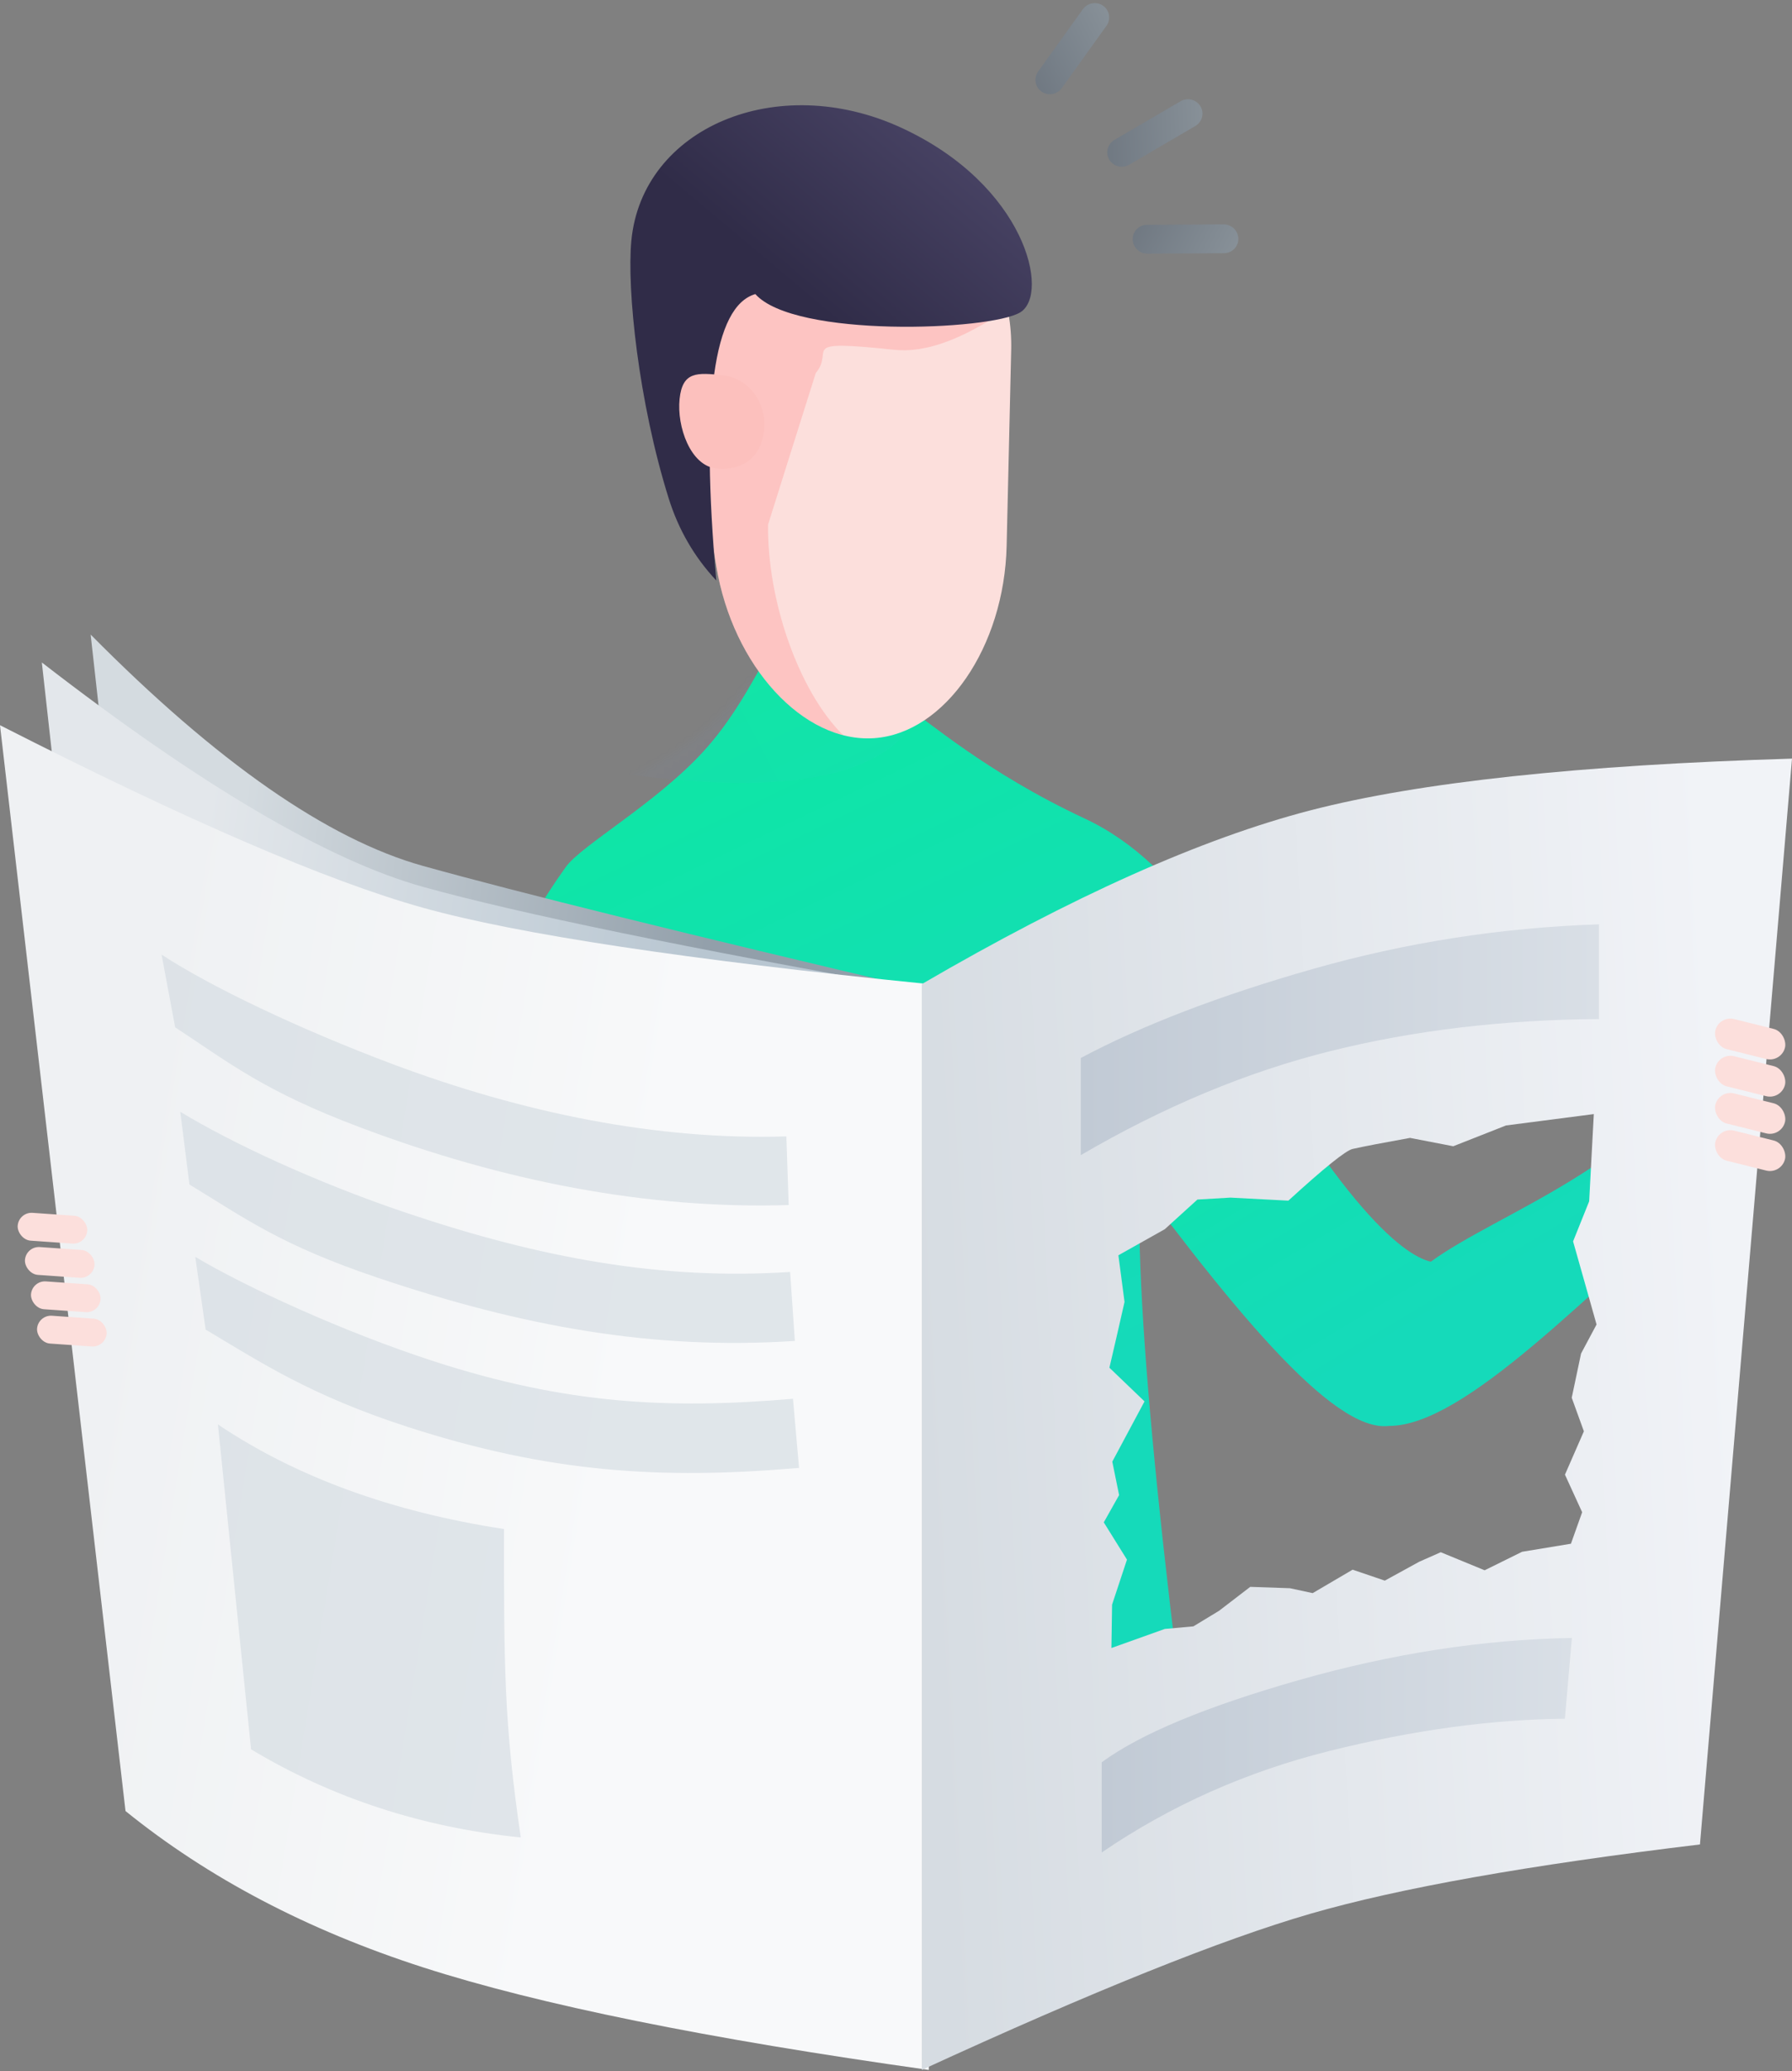 <?xml version="1.0" encoding="UTF-8"?>
<svg width="257px" height="297px" viewBox="0 0 257 297" version="1.1" xmlns="http://www.w3.org/2000/svg" xmlns:xlink="http://www.w3.org/1999/xlink">
    <rect x="0" y="0" width="257" height="297" fill="#808080" stroke="none"/>
    <!-- Generator: Sketch 49.3 (51167) - http://www.bohemiancoding.com/sketch -->
    <title>empty feed</title>
    <desc>Created with Sketch.</desc>
    <defs>
        <linearGradient x1="50%" y1="0%" x2="50%" y2="100%" id="linearGradient-1">
            <stop stop-color="#8FA1B0" offset="0%"></stop>
            <stop stop-color="#5F7083" offset="100%"></stop>
        </linearGradient>
        <linearGradient x1="60.881%" y1="74.033%" x2="0%" y2="-78.945%" id="linearGradient-2">
            <stop stop-color="#15DABA" offset="0%"></stop>
            <stop stop-color="#13DEB4" offset="20.5%"></stop>
            <stop stop-color="#0DE8A2" offset="49.01%"></stop>
            <stop stop-color="#04F884" offset="82.08%"></stop>
            <stop stop-color="#00FF78" offset="100%"></stop>
        </linearGradient>
        <path d="M1.286,74.414 C7.315,60.814 2.19,52.814 16.139,33.337 C18.39,30.193 29.086,24.232 35.957,16.677 C42.663,9.304 45.551,0.295 47.351,0.405 C51.216,0.642 61.361,8.198 64.995,10.405 C67.883,12.158 76.299,19.72 90.537,26.368 C104.774,33.016 113.671,49.234 126.188,74.414 C114.325,72 107.302,74.761 105.118,82.698 C105.163,65.782 103.487,60.909 100.09,68.079 C96.692,75.248 98.368,105.237 105.118,158.043 L12.46,158.043 L26.33,82.698 C5.615,86.242 -2.733,83.48 1.286,74.414 Z" id="path-3"></path>
        <linearGradient x1="151.693%" y1="-16.025%" x2="26.768%" y2="56.968%" id="linearGradient-5">
            <stop stop-color="#A7CCFF" offset="0%"></stop>
            <stop stop-color="#6E9DFF" offset="100%"></stop>
        </linearGradient>
        <linearGradient x1="100%" y1="-21.796%" x2="50%" y2="50%" id="linearGradient-6">
            <stop stop-color="#5E587E" offset="0%"></stop>
            <stop stop-color="#302C48" offset="100%"></stop>
        </linearGradient>
        <linearGradient x1="65.366%" y1="60.12%" x2="9.993%" y2="46.978%" id="linearGradient-7">
            <stop stop-color="#929FAA" offset="0%"></stop>
            <stop stop-color="#D4DBE0" offset="100%"></stop>
        </linearGradient>
        <linearGradient x1="65.366%" y1="60.12%" x2="9.993%" y2="46.978%" id="linearGradient-8">
            <stop stop-color="#B8C6D1" offset="0%"></stop>
            <stop stop-color="#E3E7EB" offset="100%"></stop>
        </linearGradient>
        <linearGradient x1="65.366%" y1="60.12%" x2="9.993%" y2="46.978%" id="linearGradient-9">
            <stop stop-color="#F8F9FA" offset="0%"></stop>
            <stop stop-color="#EFF1F3" offset="100%"></stop>
        </linearGradient>
        <linearGradient x1="93.5%" y1="48.306%" x2="0%" y2="55.779%" id="linearGradient-10">
            <stop stop-color="#F1F3F7" offset="0%"></stop>
            <stop stop-color="#D6DCE2" offset="100%"></stop>
        </linearGradient>
        <linearGradient x1="100%" y1="100%" x2="0%" y2="100%" id="linearGradient-11">
            <stop stop-color="#D9DFE6" offset="0%"></stop>
            <stop stop-color="#C1CAD5" offset="100%"></stop>
        </linearGradient>
    </defs>
    <g id="Page-1" stroke="none" stroke-width="1" fill="none" fill-rule="evenodd">
        <g id="Feed---Empty" transform="translate(-55, -122)">
            <g id="empty-feed" transform="translate(55, 120)">
                <g id="lines" opacity="0.5" transform="translate(162, 23) rotate(87) translate(-162, -23) translate(140, 7)" fill="url(#linearGradient-1)" fill-rule="nonzero">
                    <path d="M24.615,16.186 L19.569,6.433 C19.04,5.41 17.793,5.015 16.783,5.551 C15.773,6.087 15.384,7.35 15.913,8.372 L20.958,18.126 C21.487,19.148 22.734,19.543 23.744,19.007 C24.754,18.472 25.144,17.209 24.615,16.186 Z" id="Line"></path>
                    <path d="M11.922,27.376 L6.877,17.623 C6.348,16.601 5.101,16.206 4.091,16.742 C3.081,17.277 2.691,18.54 3.22,19.563 L8.265,29.316 C8.794,30.339 10.042,30.733 11.052,30.198 C12.061,29.662 12.451,28.399 11.922,27.376 Z" id="Line-Copy" transform="translate(7.571, 23.47) rotate(-24) translate(-7.571, -23.47) "></path>
                    <path d="M40.028,12.591 L34.983,2.838 C34.454,1.816 33.206,1.421 32.197,1.956 C31.187,2.492 30.797,3.755 31.326,4.778 L36.371,14.531 C36.9,15.553 38.148,15.948 39.157,15.413 C40.167,14.877 40.557,13.614 40.028,12.591 Z" id="Line-Copy-2" transform="translate(35.677, 8.684) rotate(30) translate(-35.677, -8.684) "></path>
                </g>
                <g id="shirt" transform="translate(65, 93)">
                    <mask id="mask-4" fill="white">
                        <use xlink:href="#path-3"></use>
                    </mask>
                    <use id="Mask" fill="url(#linearGradient-2)" xlink:href="#path-3"></use>
                    <path d="M23.835,23.579 C51.804,23.006 66.421,16.798 67.688,4.957 C68.955,-6.884 61.646,-10.661 45.761,-6.372 L23.835,23.579 Z" id="Path-6" fill="url(#linearGradient-5)" opacity="0.185" style="mix-blend-mode: multiply;" mask="url(#mask-4)" transform="translate(45.832, 7.748) rotate(10) translate(-45.832, -7.748) "></path>
                </g>
                <path d="M160,155.011 C172.733,183.425 183.374,204.057 191.483,204.765 C202.072,207.052 223.299,192.186 245.394,179.735 L247,161.414 C235.804,175.706 212.981,178.138 202.267,182.984 C198.496,181.223 190.4,171.912 179.172,133 L160,155.011 Z" id="arm" fill="url(#linearGradient-2)" fill-rule="nonzero" transform="translate(203.5, 169) rotate(-12) translate(-203.5, -169) "></path>
                <g id="head" transform="translate(90, 17)">
                    <path d="M32.573,10.594 C46.89,10.594 57.403,22.317 56.054,36.778 L53.442,64.769 C52.092,79.23 42.749,90.953 32.573,90.953 C22.396,90.953 13.053,79.23 11.703,64.769 L9.092,36.778 C7.742,22.317 18.255,10.594 32.573,10.594 Z" id="Rectangle-21" fill="#FCDFDC" transform="translate(32.573, 50.773) rotate(-4) translate(-32.573, -50.773) "></path>
                    <path d="M51.99,30.901 C47.647,33.529 42.833,35.644 38.27,35.164 C24.031,33.668 29.819,35.173 26.996,38.484 L20.15,60.227 C20.024,71.02 24.47,84.026 30.916,90.432 C22.406,88.242 14.739,78.412 12.731,66.191 L8.173,38.451 C5.818,24.119 15.487,11.691 29.77,10.693 C44.053,9.694 42.805,13.962 50.934,16.522 L51.99,30.901 Z" id="Combined-Shape" fill="#FF7C7C" style="mix-blend-mode: multiply;" opacity="0.275"></path>
                    <path d="M12.727,68.244 C9.59,64.898 7.317,60.982 5.909,56.496 C1.563,42.647 -0.116,26.479 0.546,19.519 C2.086,3.319 21.427,-4.896 39.261,3.319 C57.095,11.534 60.631,27.172 56.318,29.794 C52.004,32.416 23.929,33.487 18.328,27.172 C12.308,28.92 10.441,42.611 12.727,68.244 Z" id="Path-43" fill="url(#linearGradient-6)"></path>
                    <path d="M13.409,52.211 C17.111,52.211 19.667,50.038 19.667,46.049 C19.667,42.059 16.665,38.825 12.962,38.825 C9.259,38.825 7.151,38.858 7.151,42.847 C7.151,46.836 9.706,52.211 13.409,52.211 Z" id="Oval-10" fill="#FCC0BD" transform="translate(13.409, 45.518) rotate(6) translate(-13.409, -45.518) "></path>
                </g>
                <g id="paper" transform="translate(0, 93)">
                    <path d="M13,0 C31.125,18.313 47.014,29.372 60.669,33.178 C74.324,36.983 98.501,42.965 133.2,51.123 L133.2,202.836 C101.429,198.372 77.252,193.468 60.669,188.125 C44.087,182.781 34.197,173.977 31,161.712 L13,0 Z" id="Rectangle-22-Copy-3" fill="url(#linearGradient-7)"></path>
                    <path d="M6,4 C28.791,21.646 47.014,32.372 60.669,36.178 C74.324,39.983 98.501,44.965 133.2,51.123 L133.2,202.836 C101.429,198.372 77.252,193.468 60.669,188.125 C44.087,182.781 31.864,175.31 24,165.712 L6,4 Z" id="Rectangle-22-Copy-2" fill="url(#linearGradient-8)"></path>
                    <path d="M0,13 C26.791,26.646 47.014,35.372 60.669,39.178 C74.324,42.983 98.501,46.632 133.2,50.123 L133.2,205.836 C101.429,201.372 77.252,196.468 60.669,191.125 C44.087,185.781 29.864,178.31 18,168.712 L0,13 Z" id="Rectangle-22" fill="url(#linearGradient-9)"></path>
                    <path d="M257,17.79 L243.8,173.502 C219.236,176.453 200.612,179.766 187.927,183.441 C175.242,187.116 156.667,194.581 132.2,205.836 L132.2,50.123 C153.779,37.549 172.355,29.244 187.927,25.209 C203.499,21.175 226.524,18.702 257,17.79 Z M160.394,89.012 L161.275,95.701 L160.19,100.463 L159.107,105.136 L164.142,109.967 L159.519,118.606 L160.496,123.404 L158.3,127.312 L161.624,132.656 L159.488,139.112 L159.394,145.332 L167.044,142.599 L171.151,142.226 L174.825,139.998 L179.305,136.561 L184.998,136.758 L188.259,137.461 L193.985,134.098 L198.602,135.668 L203.535,132.962 L206.625,131.595 L212.921,134.184 L218.293,131.531 L225.296,130.376 L226.904,125.859 L224.438,120.47 L227.154,114.256 L225.41,109.443 L226.748,103.102 L228.97,98.937 L227.287,92.972 L225.604,87.02 L227.91,81.272 L228.576,68.764 L215.985,70.395 L208.419,73.376 L202.218,72.179 C198.327,72.878 195.583,73.406 193.985,73.764 C193.014,73.981 189.942,76.453 184.769,81.179 L176.461,80.743 L171.729,81.02 L167.046,85.273 L160.394,89.012 Z" id="Combined-Shape" fill="url(#linearGradient-10)"></path>
                    <path d="M155,60.719 C163.847,56.009 174.942,51.754 188.285,47.954 C201.627,44.154 215.303,42.02 229.313,41.553 L229.313,55.139 C215.576,55.228 202.74,56.759 190.805,59.732 C178.87,62.705 166.935,67.679 155,74.652 L155,60.719 Z" id="Path-3" fill="url(#linearGradient-11)"></path>
                    <path d="M158,161.719 C163.533,157.654 172.971,153.722 186.313,149.922 C199.656,146.122 212.695,144.11 225.43,143.888 L224.43,155.474 C213.889,155.572 202.65,157.108 190.715,160.082 C178.78,163.055 167.875,167.912 158,174.652 L158,161.719 Z" id="Path-3-Copy" fill="url(#linearGradient-11)"></path>
                    <path d="M24.678,59.342 C32.827,63.907 37.981,67.58 52.27,71.84 C73.146,78.064 93.946,80.67 114.229,78.626 L113.211,68.831 C94.81,70.686 75.364,68.155 55.987,62.379 C42.603,58.388 29.397,53.212 22.004,49.071 L24.678,59.342 Z" id="Path-4" fill="#D1D9E0" fill-rule="nonzero" opacity="0.6" transform="translate(68.117, 64.191) rotate(4) translate(-68.117, -64.191) "></path>
                    <path d="M26.974,80.359 C35.123,84.924 40.275,88.562 54.564,92.822 C75.44,99.046 94.245,101.791 114.528,99.747 L113.506,89.883 C95.105,91.738 77.658,89.138 58.282,83.361 C44.898,79.37 32.689,74.124 25.296,69.983 L26.974,80.359 Z" id="Path-4-Copy" fill="#D1D9E0" fill-rule="nonzero" opacity="0.6" transform="translate(69.912, 85.199) rotate(2) translate(-69.912, -85.199) "></path>
                    <path d="M29.403,100.394 C37.369,104.959 44.626,109.579 58.595,113.839 C79.001,120.063 95.017,120.791 114.845,118.747 L113.8,108.848 C95.812,110.703 81.17,110.155 62.228,104.378 C49.145,100.388 34.967,94.142 27.74,90 L29.403,100.394 Z" id="Path-4-Copy-2" fill="#D1D9E0" fill-rule="nonzero" opacity="0.6" transform="translate(71.292, 104.885) rotate(1) translate(-71.292, -104.885) "></path>
                    <path d="M31.252,113.269 L36.006,159.862 C47.648,166.85 60.542,171.063 74.687,172.5 C72.277,156.07 72.277,147.863 72.277,128.269 C56.106,125.788 42.431,120.788 31.252,113.269 Z" id="Path-5" fill="#D1D9E0" opacity="0.6"></path>
                </g>
                <g id="fingers" transform="translate(245, 147)" fill="#FCDFDC">
                    <rect id="Rectangle-23" transform="translate(6, 4) rotate(14) translate(-6, -4) " x="0.857" y="1.778" width="10.286" height="4.444" rx="2.222"></rect>
                    <rect id="Rectangle-23-Copy" transform="translate(6, 9.333) rotate(14) translate(-6, -9.333) " x="0.857" y="7.111" width="10.286" height="4.444" rx="2.222"></rect>
                    <rect id="Rectangle-23-Copy-2" transform="translate(6, 14.667) rotate(14) translate(-6, -14.667) " x="0.857" y="12.444" width="10.286" height="4.444" rx="2.222"></rect>
                    <rect id="Rectangle-23-Copy-3" transform="translate(6, 20) rotate(14) translate(-6, -20) " x="0.857" y="17.778" width="10.286" height="4.444" rx="2.222"></rect>
                </g>
                <g id="fingers" transform="translate(9, 185.5) scale(-1, -1) rotate(-10) translate(-9, -185.5) translate(3, 174)" fill="#FCDFDC">
                    <rect id="Rectangle-23" transform="translate(6, 4) rotate(14) translate(-6, -4) " x="1" y="2" width="10" height="4" rx="2"></rect>
                    <rect id="Rectangle-23-Copy" transform="translate(6, 9) rotate(14) translate(-6, -9) " x="1" y="7" width="10" height="4" rx="2"></rect>
                    <rect id="Rectangle-23-Copy-2" transform="translate(6, 14) rotate(14) translate(-6, -14) " x="1" y="12" width="10" height="4" rx="2"></rect>
                    <rect id="Rectangle-23-Copy-3" transform="translate(6.174, 19.015) rotate(14) translate(-6.174, -19.015) " x="1.174" y="17.015" width="10" height="4" rx="2"></rect>
                </g>
            </g>
        </g>
    </g>
</svg>